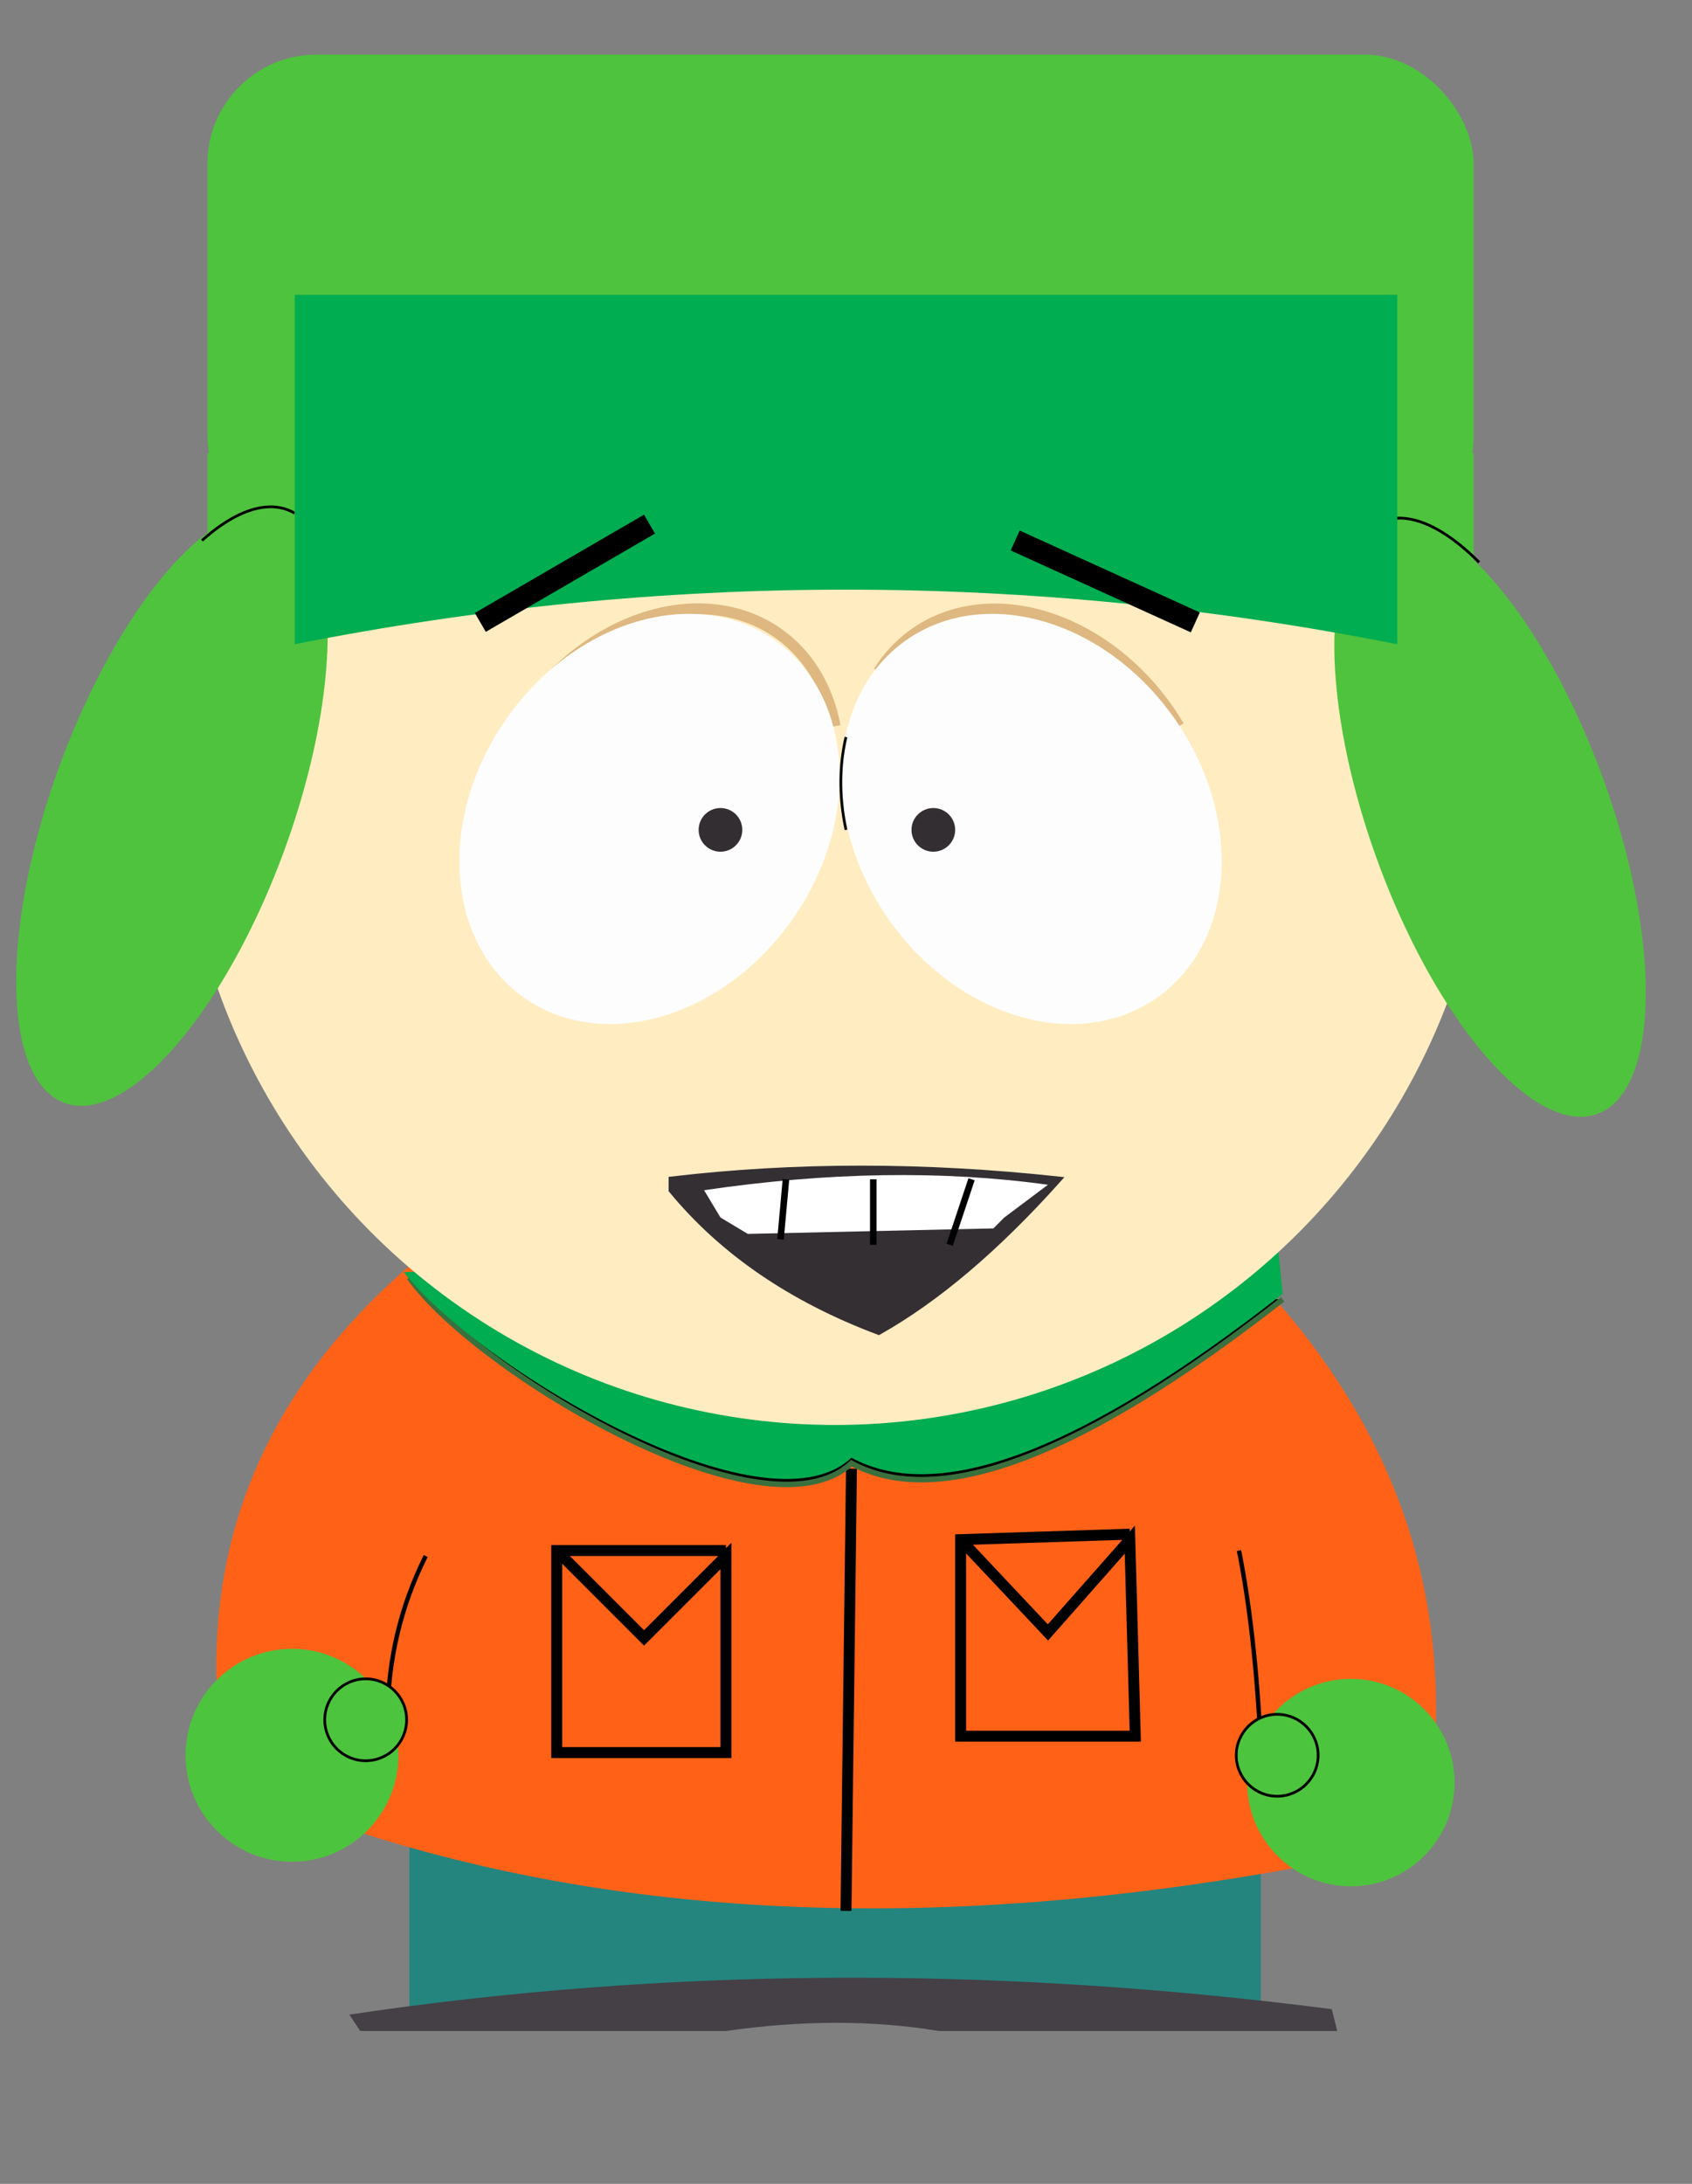 <svg width="310" height="400" version="1.1" xmlns="http://www.w3.org/2000/svg">    
  <rect width="100%" height="100%" fill="#808080" stroke="none"/>    
  <!--Кайл-->
  <!--Штаны-->
  <rect x="75" y="337" width="156" height="32" fill="#24857e" />
  <!--Ступни-->
  <path d="M64 369 Q151 356 244 368 L245 372 L172 372 Q154 369 133 372 L66 372 Z" fill="#444046" />
  <!--Куртка-->
  <path d="M76 231 Q36 265 40 314 L64 335 Q140 360 238 342 L263 318 Q265 271 230 234 Z" fill="#ff6117" />
  <!--Карманы-->
  <polyline points="133,284 102,284 102,321 133,321 133,285 118,300 102,284" fill="none" stroke="black" stroke-width="2" />
  <polyline points="207,281 176,282 176,318 208,318 207,282 192,299 176,282" fill="none" stroke="black" stroke-width="2" />
  <!--Застежка-->
  <polyline points="156,269 155,350" stroke="black" stroke-width="2" />
  <path d="M78 285 Q71 299 71 315" stroke="black" stroke-width="0.8" fill="none" />
  <path d="M227 284 Q230 299 231 320" stroke="black" stroke-width="0.8" fill="none" />
  <!--Воротник-->
  <path d="M75 234 C87 251 140 283 156 268 Q180 281 235 238 " stroke="#3a703e" />
  <path d="M74 233 C87 250 140 282 156 267 Q180 280 235 237 L234 227 Z" fill="#00ad50" />
  <!--Варежки-->
  <circle fill="#4dc43d" cx="53.5" cy="321.5" r="19.5"/>
  <circle fill="#4dc43d" cx="67" cy="315" r="7.5" stroke="black" stroke-width="0.5" />
  <circle fill="#4dc43d" cx="247.5" cy="326.5" r="19"/>
  <circle fill="#4dc43d" cx="234" cy="321.5" r="7.5" stroke="black" stroke-width="0.5" />       
  <!--Голова-->
  <circle fill="#ffecc1" cx="153" cy="141" r="120"/>
  <!--Шапка-->
  <rect x="38" y="10" rx="20" ry="20" width="232" height="90" fill="#4ec33d"/>
  <rect x="38" y="83" width="232" height="23" fill="#4ec33d"/>
  <ellipse cx="31.5" cy="148" rx="57.5" ry="22" fill="#4fc33d" transform="rotate(-70 31.5 148)"/>
  <path d="M37 99 A57.5 22 -70 0 1 54 94" stroke="black" stroke-width="0.5" fill="none" />
  <ellipse cx="273" cy="150" rx="57.5" ry="22" fill="#4fc33d" transform="rotate(70 273 150)"/>
  <path d="M255 95 A57.5 22 70 0 1 271 103" stroke="black" stroke-width="0.5" fill="none" />  
  <path d="M54 54 L256 54 L256 118 Q155 98 54 118 Z" fill="#00ad50" />
  <!--Лицо-->
  <!--Брови-->
  <polyline points="88,114 119,96" stroke="black" stroke-width="4" />      
  <polyline points="186,99 219,114" stroke="black" stroke-width="4" />
  <!--Глаза-->
  <path d="M101 124 A38 30 -55 0 1 153 133" stroke="#deb880" stroke-width="2" fill="none" />
  <path d="M161 123 A38 30 55 0 1 216 133" stroke="#deb880" stroke-width="2" fill="none" />
  <ellipse cx="119" cy="150" rx="40" ry="32" fill="#fdfdfd" transform="rotate(-55 119 150)"/>
  <ellipse cx="189" cy="150" rx="40" ry="32" fill="#fdfdfd" transform="rotate(55 189 150)"/>
  <circle fill="#332e32" cx="132" cy="152" r="4"/>
  <circle fill="#332e32" cx="171" cy="152" r="4"/>
  <path d="M155 152 A40 32 55 0 1 155 135" stroke="black" stroke-width="0.5" fill="none" />
  <!--Рот-->
  <path d="M123 216 Q157 212 194 216 Q177 235 161 244 Q137 235 123 218 Z" fill="#342f33" stroke="#342f33" />
  <!--Зубы-->
  <path d="M129 218 Q163 213 192 217 L184 223 L182 225 L137 226 L132 223 Z" fill="white" />
  <polyline points="144,216 143,227" fill="none" stroke="black" stroke-width="1.2" />
  <polyline points="160,216 160,228" fill="none" stroke="black" stroke-width="1.2" />
  <polyline points="178,216 174,228" fill="none" stroke="black" stroke-width="1.2" />
</svg>